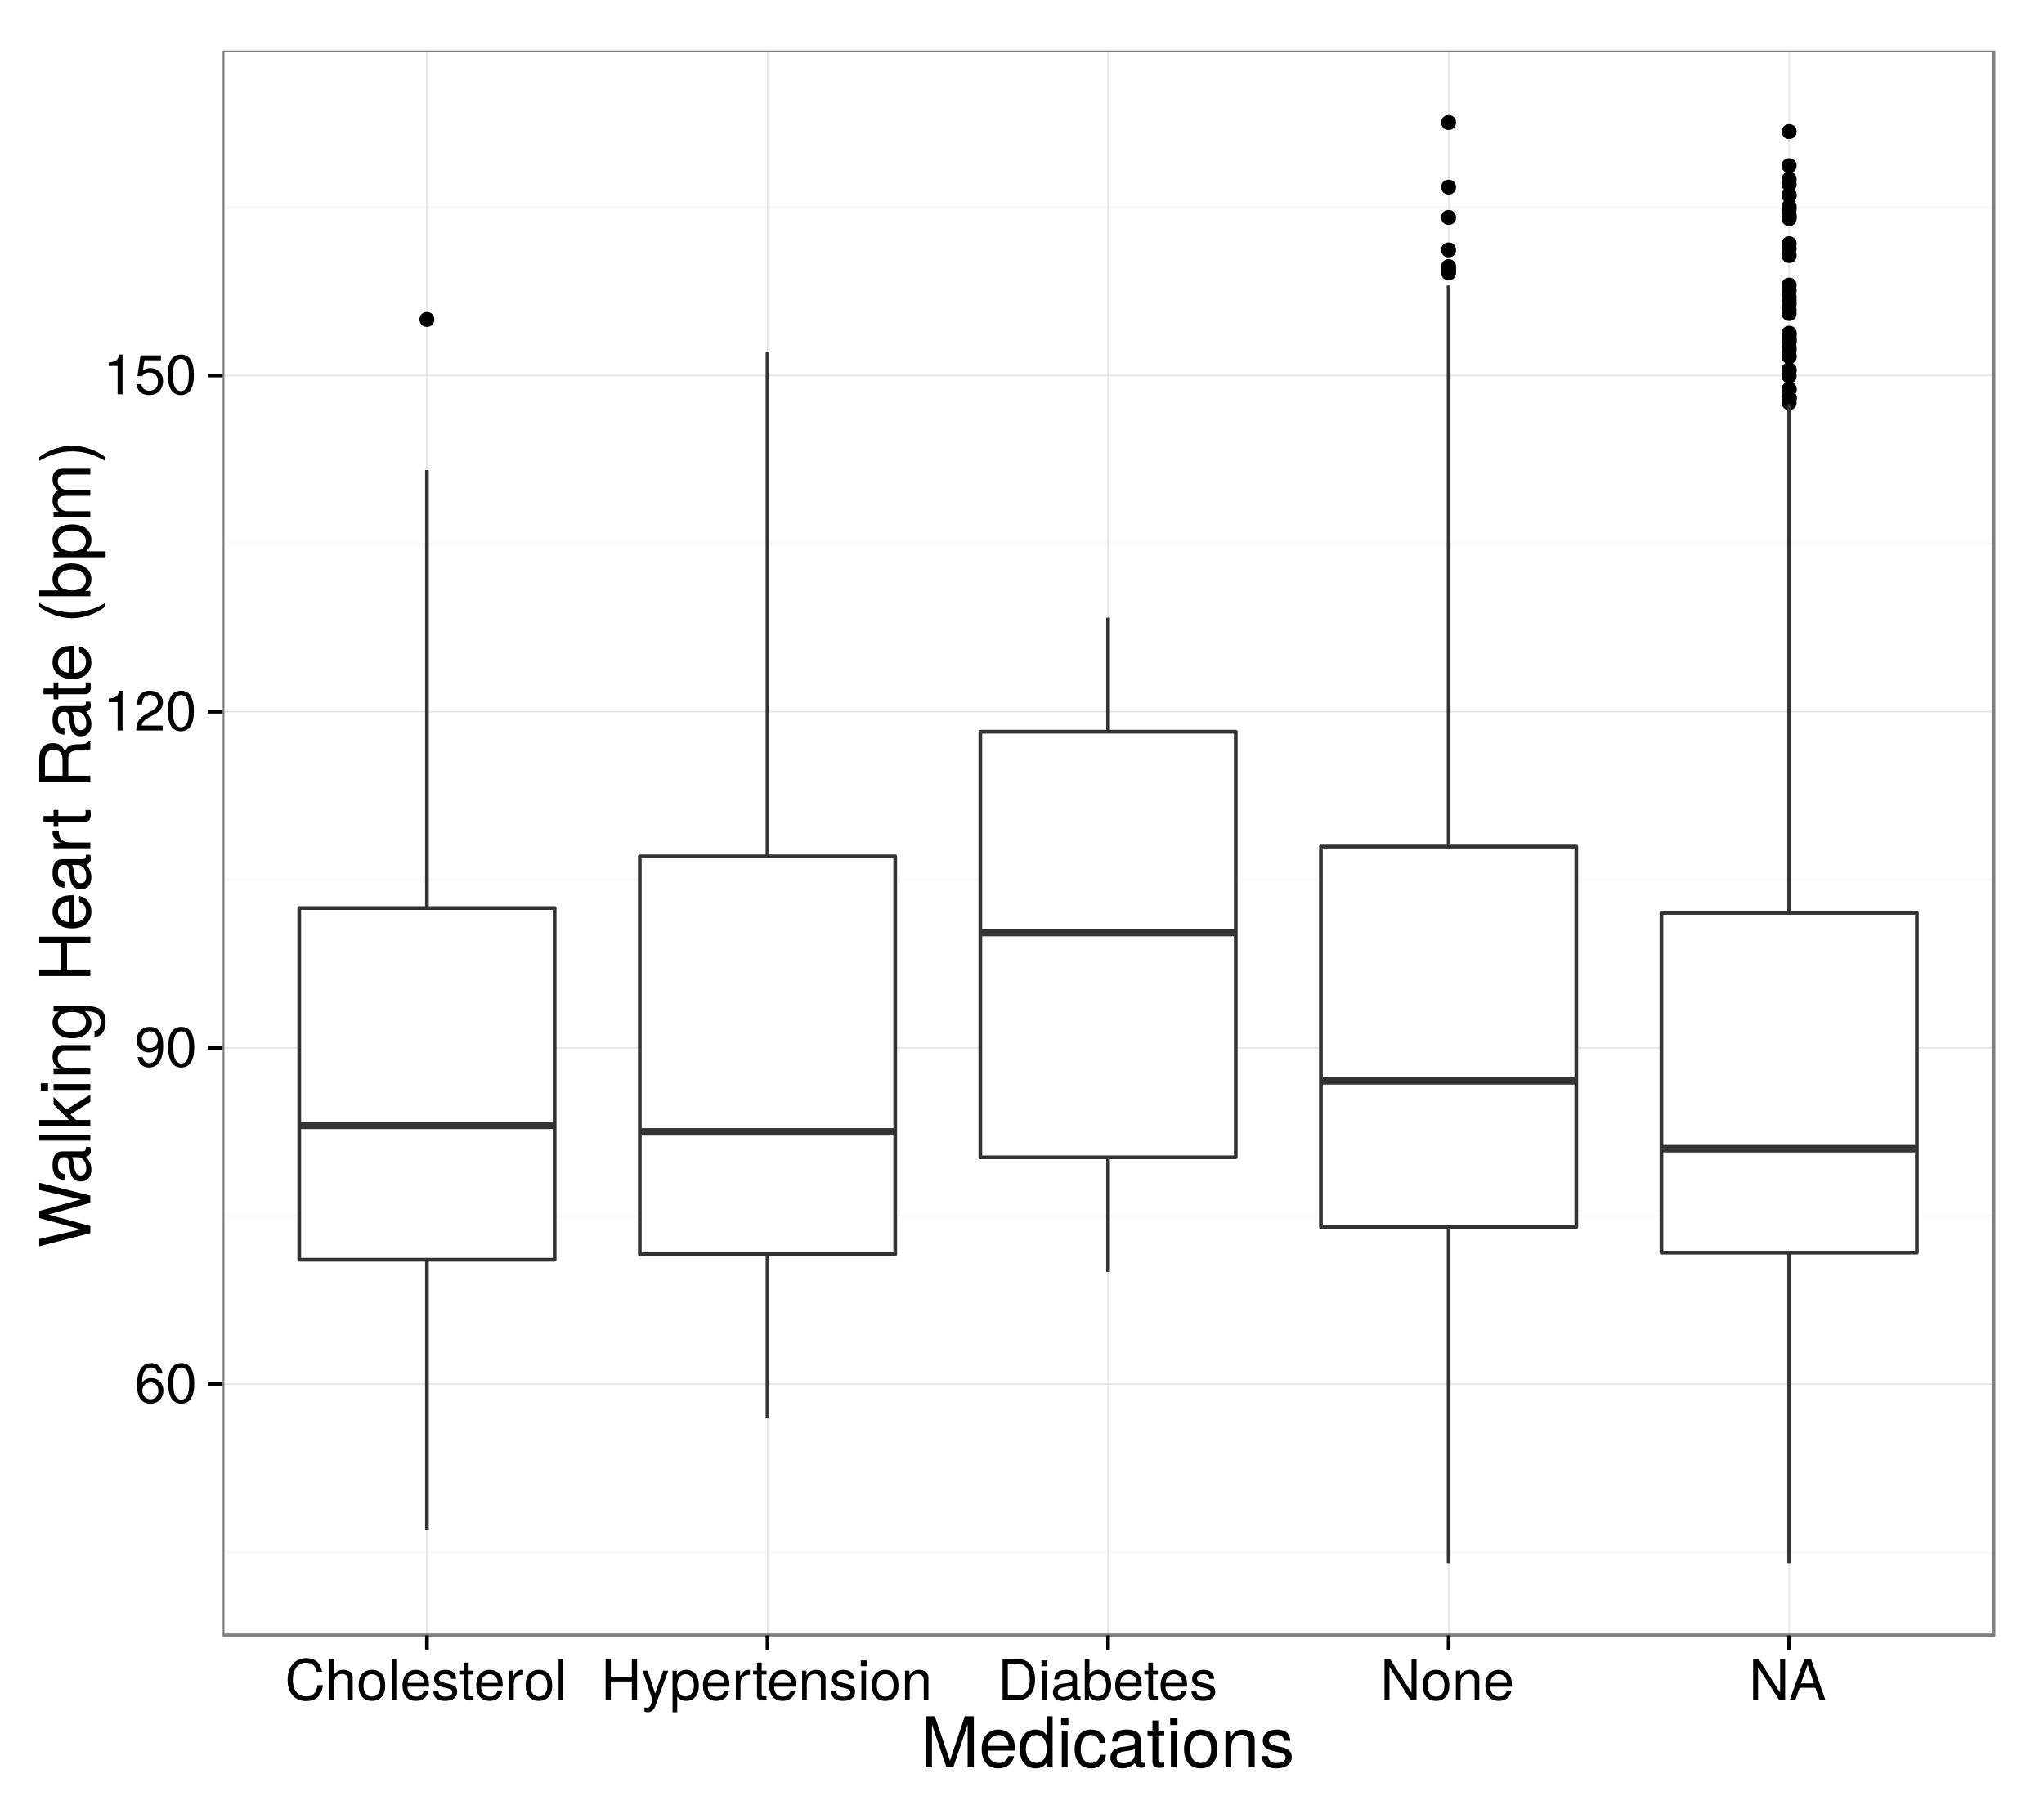 <?xml version="1.0" encoding="UTF-8"?>
<svg xmlns="http://www.w3.org/2000/svg" xmlns:xlink="http://www.w3.org/1999/xlink" width="583pt" height="515pt" viewBox="0 0 583 515" version="1.1">
<defs>
<g>
<symbol overflow="visible" id="glyph0-0">
<path style="stroke:none;" d=""/>
</symbol>
<symbol overflow="visible" id="glyph0-1">
<path style="stroke:none;" d="M 8.203 -3.516 C 8.203 -5.625 6.766 -7.062 4.734 -7.062 C 3.609 -7.062 2.734 -6.625 2.125 -5.797 C 2.141 -8.562 3.047 -10.094 4.656 -10.094 C 5.641 -10.094 6.344 -9.469 6.562 -8.391 L 7.969 -8.391 C 7.703 -10.234 6.484 -11.344 4.75 -11.344 C 2.109 -11.344 0.688 -9.125 0.688 -5.172 C 0.688 -1.625 1.906 0.234 4.5 0.234 C 6.656 0.234 8.203 -1.297 8.203 -3.516 Z M 6.766 -3.406 C 6.766 -1.984 5.812 -1.016 4.516 -1.016 C 3.203 -1.016 2.203 -2.031 2.203 -3.484 C 2.203 -4.891 3.172 -5.812 4.562 -5.812 C 5.922 -5.812 6.766 -4.922 6.766 -3.406 Z M 6.766 -3.406 "/>
</symbol>
<symbol overflow="visible" id="glyph0-2">
<path style="stroke:none;" d="M 8.109 -5.453 C 8.109 -9.391 6.859 -11.344 4.406 -11.344 C 1.953 -11.344 0.688 -9.359 0.688 -5.547 C 0.688 -1.734 1.969 0.234 4.406 0.234 C 6.797 0.234 8.109 -1.734 8.109 -5.453 Z M 6.672 -5.578 C 6.672 -2.375 5.938 -0.922 4.375 -0.922 C 2.875 -0.922 2.125 -2.438 2.125 -5.531 C 2.125 -8.641 2.875 -10.094 4.406 -10.094 C 5.922 -10.094 6.672 -8.625 6.672 -5.578 Z M 6.672 -5.578 "/>
</symbol>
<symbol overflow="visible" id="glyph0-3">
<path style="stroke:none;" d="M 8.141 -5.938 C 8.141 -9.484 6.906 -11.344 4.312 -11.344 C 2.156 -11.344 0.609 -9.812 0.609 -7.578 C 0.609 -5.469 2.047 -4.047 4.094 -4.047 C 5.172 -4.047 5.953 -4.438 6.688 -5.312 C 6.672 -2.547 5.781 -1.016 4.156 -1.016 C 3.172 -1.016 2.484 -1.625 2.25 -2.719 L 0.844 -2.719 C 1.125 -0.859 2.344 0.234 4.062 0.234 C 6.719 0.234 8.141 -2.016 8.141 -5.938 Z M 6.609 -7.609 C 6.609 -6.219 5.625 -5.297 4.25 -5.297 C 2.891 -5.297 2.047 -6.172 2.047 -7.703 C 2.047 -9.141 3.016 -10.109 4.297 -10.109 C 5.609 -10.109 6.609 -9.094 6.609 -7.609 Z M 6.609 -7.609 "/>
</symbol>
<symbol overflow="visible" id="glyph0-4">
<path style="stroke:none;" d="M 5.547 0 L 5.547 -11.344 L 4.625 -11.344 C 4.125 -9.594 3.812 -9.359 1.625 -9.094 L 1.625 -8.078 L 4.141 -8.078 L 4.141 0 Z M 5.547 0 "/>
</symbol>
<symbol overflow="visible" id="glyph0-5">
<path style="stroke:none;" d="M 8.172 -8.016 C 8.172 -9.938 6.688 -11.344 4.547 -11.344 C 2.219 -11.344 0.875 -10.156 0.797 -7.406 L 2.203 -7.406 C 2.312 -9.312 3.109 -10.109 4.5 -10.109 C 5.781 -10.109 6.734 -9.203 6.734 -7.984 C 6.734 -7.094 6.203 -6.312 5.203 -5.75 L 3.734 -4.906 C 1.359 -3.562 0.672 -2.5 0.547 0 L 8.094 0 L 8.094 -1.391 L 2.125 -1.391 C 2.266 -2.312 2.781 -2.906 4.172 -3.734 L 5.781 -4.594 C 7.359 -5.438 8.172 -6.625 8.172 -8.016 Z M 8.172 -8.016 "/>
</symbol>
<symbol overflow="visible" id="glyph0-6">
<path style="stroke:none;" d="M 8.203 -3.766 C 8.203 -6 6.719 -7.469 4.547 -7.469 C 3.75 -7.469 3.109 -7.266 2.453 -6.781 L 2.891 -9.719 L 7.609 -9.719 L 7.609 -11.109 L 1.766 -11.109 L 0.906 -5.172 L 2.203 -5.172 C 2.859 -5.953 3.406 -6.219 4.281 -6.219 C 5.812 -6.219 6.766 -5.25 6.766 -3.562 C 6.766 -1.938 5.828 -1.016 4.281 -1.016 C 3.062 -1.016 2.297 -1.625 1.969 -2.906 L 0.562 -2.906 C 1.031 -0.656 2.297 0.234 4.312 0.234 C 6.609 0.234 8.203 -1.359 8.203 -3.766 Z M 8.203 -3.766 "/>
</symbol>
<symbol overflow="visible" id="glyph0-7">
<path style="stroke:none;" d="M 10.828 -4.25 L 9.297 -4.25 C 8.938 -2.047 8.016 -1.031 6.047 -1.031 C 3.734 -1.031 2.25 -2.797 2.25 -5.719 C 2.25 -8.703 3.656 -10.641 5.922 -10.641 C 7.75 -10.641 8.703 -9.828 9.078 -8.047 L 10.594 -8.047 C 10.125 -10.609 8.656 -11.953 6.094 -11.953 C 2.562 -11.953 0.766 -9.109 0.766 -5.703 C 0.766 -2.281 2.609 0.281 6.031 0.281 C 8.875 0.281 10.484 -1.219 10.828 -4.25 Z M 10.828 -4.25 "/>
</symbol>
<symbol overflow="visible" id="glyph0-8">
<path style="stroke:none;" d="M 7.781 0 L 7.781 -6.344 C 7.781 -7.75 6.766 -8.625 5.141 -8.625 C 3.953 -8.625 3.234 -8.25 2.453 -7.234 L 2.453 -11.656 L 1.125 -11.656 L 1.125 0 L 2.453 0 L 2.453 -4.625 C 2.453 -6.344 3.344 -7.453 4.719 -7.453 C 5.656 -7.453 6.453 -6.906 6.453 -5.812 L 6.453 0 Z M 7.781 0 "/>
</symbol>
<symbol overflow="visible" id="glyph0-9">
<path style="stroke:none;" d="M 8.156 -4.125 C 8.156 -7.031 6.766 -8.625 4.359 -8.625 C 2 -8.625 0.578 -7.016 0.578 -4.188 C 0.578 -1.375 1.984 0.234 4.375 0.234 C 6.719 0.234 8.156 -1.375 8.156 -4.125 Z M 6.766 -4.141 C 6.766 -2.172 5.844 -0.984 4.375 -0.984 C 2.875 -0.984 1.969 -2.156 1.969 -4.188 C 1.969 -6.203 2.875 -7.391 4.375 -7.391 C 5.875 -7.391 6.766 -6.219 6.766 -4.141 Z M 6.766 -4.141 "/>
</symbol>
<symbol overflow="visible" id="glyph0-10">
<path style="stroke:none;" d="M 2.422 0 L 2.422 -11.656 L 1.094 -11.656 L 1.094 0 Z M 2.422 0 "/>
</symbol>
<symbol overflow="visible" id="glyph0-11">
<path style="stroke:none;" d="M 8.203 -3.812 C 8.203 -5.031 8.109 -5.797 7.875 -6.422 C 7.328 -7.797 6.047 -8.625 4.484 -8.625 C 2.141 -8.625 0.641 -6.891 0.641 -4.141 C 0.641 -1.391 2.094 0.234 4.453 0.234 C 6.375 0.234 7.703 -0.844 8.031 -2.547 L 6.688 -2.547 C 6.312 -1.438 5.562 -0.984 4.5 -0.984 C 3.109 -0.984 2.062 -1.891 2.031 -3.812 Z M 6.781 -4.984 C 6.781 -4.984 6.781 -4.922 6.766 -4.891 L 2.062 -4.891 C 2.172 -6.391 3.125 -7.391 4.469 -7.391 C 5.781 -7.391 6.781 -6.297 6.781 -4.984 Z M 6.781 -4.984 "/>
</symbol>
<symbol overflow="visible" id="glyph0-12">
<path style="stroke:none;" d="M 7.344 -2.359 C 7.344 -3.594 6.641 -4.219 4.969 -4.625 L 3.703 -4.922 C 2.609 -5.188 2.141 -5.531 2.141 -6.125 C 2.141 -6.891 2.828 -7.391 3.922 -7.391 C 4.984 -7.391 5.562 -6.922 5.594 -6.047 L 7.016 -6.047 C 6.984 -7.703 5.906 -8.625 3.969 -8.625 C 2.016 -8.625 0.75 -7.609 0.75 -6.062 C 0.75 -4.75 1.422 -4.125 3.406 -3.641 L 4.656 -3.344 C 5.578 -3.125 5.953 -2.844 5.953 -2.234 C 5.953 -1.453 5.172 -0.984 4 -0.984 C 2.797 -0.984 2.125 -1.281 1.953 -2.562 L 0.547 -2.562 C 0.609 -0.625 1.703 0.234 3.891 0.234 C 6 0.234 7.344 -0.734 7.344 -2.359 Z M 7.344 -2.359 "/>
</symbol>
<symbol overflow="visible" id="glyph0-13">
<path style="stroke:none;" d="M 4.062 0 L 4.062 -1.125 C 3.891 -1.078 3.688 -1.062 3.422 -1.062 C 2.844 -1.062 2.688 -1.219 2.688 -1.812 L 2.688 -7.297 L 4.062 -7.297 L 4.062 -8.391 L 2.688 -8.391 L 2.688 -10.688 L 1.359 -10.688 L 1.359 -8.391 L 0.219 -8.391 L 0.219 -7.297 L 1.359 -7.297 L 1.359 -1.219 C 1.359 -0.375 1.938 0.109 2.969 0.109 C 3.297 0.109 3.609 0.078 4.062 0 Z M 4.062 0 "/>
</symbol>
<symbol overflow="visible" id="glyph0-14">
<path style="stroke:none;" d="M 5.141 -7.219 L 5.141 -8.578 C 4.906 -8.609 4.797 -8.625 4.625 -8.625 C 3.766 -8.625 3.109 -8.109 2.344 -6.859 L 2.344 -8.391 L 1.125 -8.391 L 1.125 0 L 2.453 0 L 2.453 -4.359 C 2.453 -6.234 3.078 -7.188 5.141 -7.219 Z M 5.141 -7.219 "/>
</symbol>
<symbol overflow="visible" id="glyph0-15">
<path style="stroke:none;" d="M 10.297 0 L 10.297 -11.656 L 8.812 -11.656 L 8.812 -6.625 L 2.812 -6.625 L 2.812 -11.656 L 1.328 -11.656 L 1.328 0 L 2.812 0 L 2.812 -5.312 L 8.812 -5.312 L 8.812 0 Z M 10.297 0 "/>
</symbol>
<symbol overflow="visible" id="glyph0-16">
<path style="stroke:none;" d="M 7.641 -8.391 L 6.203 -8.391 L 3.891 -1.859 L 1.75 -8.391 L 0.312 -8.391 L 3.156 0.031 L 2.641 1.359 C 2.422 1.953 2.141 2.172 1.562 2.172 C 1.375 2.172 1.156 2.141 0.859 2.078 L 0.859 3.281 C 1.141 3.422 1.406 3.484 1.766 3.484 C 2.703 3.484 3.469 2.953 3.922 1.766 Z M 7.641 -8.391 "/>
</symbol>
<symbol overflow="visible" id="glyph0-17">
<path style="stroke:none;" d="M 8.375 -4.109 C 8.375 -6.922 6.984 -8.625 4.766 -8.625 C 3.625 -8.625 2.719 -8.109 2.094 -7.125 L 2.094 -8.391 L 0.875 -8.391 L 0.875 3.484 L 2.203 3.484 L 2.203 -1.016 C 2.906 -0.141 3.703 0.234 4.781 0.234 C 6.938 0.234 8.375 -1.438 8.375 -4.109 Z M 6.969 -4.141 C 6.969 -2.234 6 -1.016 4.547 -1.016 C 3.141 -1.016 2.203 -2.156 2.203 -4.125 C 2.203 -6.094 3.141 -7.375 4.547 -7.375 C 6.016 -7.375 6.969 -6.141 6.969 -4.141 Z M 6.969 -4.141 "/>
</symbol>
<symbol overflow="visible" id="glyph0-18">
<path style="stroke:none;" d="M 7.797 0 L 7.797 -6.344 C 7.797 -7.734 6.75 -8.625 5.141 -8.625 C 3.891 -8.625 3.094 -8.141 2.359 -6.969 L 2.359 -8.391 L 1.125 -8.391 L 1.125 0 L 2.453 0 L 2.453 -4.625 C 2.453 -6.344 3.375 -7.453 4.734 -7.453 C 5.797 -7.453 6.469 -6.812 6.469 -5.812 L 6.469 0 Z M 7.797 0 "/>
</symbol>
<symbol overflow="visible" id="glyph0-19">
<path style="stroke:none;" d="M 2.453 0 L 2.453 -8.391 L 1.125 -8.391 L 1.125 0 Z M 2.625 -9.641 L 2.625 -11.312 L 0.953 -11.312 L 0.953 -9.641 Z M 2.625 -9.641 "/>
</symbol>
<symbol overflow="visible" id="glyph0-20">
<path style="stroke:none;" d="M 10.672 -5.844 C 10.672 -9.453 8.875 -11.656 5.922 -11.656 L 1.422 -11.656 L 1.422 0 L 5.922 0 C 8.859 0 10.672 -2.203 10.672 -5.844 Z M 9.188 -5.828 C 9.188 -2.875 7.969 -1.312 5.656 -1.312 L 2.906 -1.312 L 2.906 -10.359 L 5.656 -10.359 C 7.969 -10.359 9.188 -8.797 9.188 -5.828 Z M 9.188 -5.828 "/>
</symbol>
<symbol overflow="visible" id="glyph0-21">
<path style="stroke:none;" d="M 8.562 -0.031 L 8.562 -1.047 C 8.422 -1.016 8.359 -1.016 8.266 -1.016 C 7.812 -1.016 7.547 -1.25 7.547 -1.656 L 7.547 -6.344 C 7.547 -7.828 6.469 -8.625 4.406 -8.625 C 2.375 -8.625 1.125 -7.844 1.047 -5.906 L 2.391 -5.906 C 2.5 -6.922 3.109 -7.391 4.359 -7.391 C 5.547 -7.391 6.219 -6.938 6.219 -6.141 L 6.219 -5.797 C 6.219 -5.234 5.891 -4.984 4.828 -4.859 C 2.938 -4.625 2.656 -4.562 2.141 -4.359 C 1.172 -3.953 0.672 -3.203 0.672 -2.172 C 0.672 -0.656 1.734 0.234 3.422 0.234 C 4.5 0.234 5.531 -0.203 6.266 -0.984 C 6.422 -0.359 6.984 0.109 7.641 0.109 C 7.922 0.109 8.125 0.078 8.562 -0.031 Z M 6.219 -2.891 C 6.219 -1.703 5.016 -0.922 3.719 -0.922 C 2.672 -0.922 2.062 -1.297 2.062 -2.203 C 2.062 -3.094 2.656 -3.469 4.078 -3.688 C 5.484 -3.875 5.781 -3.938 6.219 -4.141 Z M 6.219 -2.891 "/>
</symbol>
<symbol overflow="visible" id="glyph0-22">
<path style="stroke:none;" d="M 8.375 -4.281 C 8.375 -7.016 6.984 -8.625 4.781 -8.625 C 3.625 -8.625 2.812 -8.188 2.188 -7.25 L 2.188 -11.656 L 0.859 -11.656 L 0.859 0 L 2.062 0 L 2.062 -1.203 C 2.703 -0.219 3.547 0.234 4.719 0.234 C 6.922 0.234 8.375 -1.562 8.375 -4.281 Z M 6.969 -4.203 C 6.969 -2.297 5.984 -1.016 4.531 -1.016 C 3.125 -1.016 2.188 -2.281 2.188 -4.188 C 2.188 -6.156 3.125 -7.438 4.531 -7.375 C 6.016 -7.375 6.969 -6.078 6.969 -4.203 Z M 6.969 -4.203 "/>
</symbol>
<symbol overflow="visible" id="glyph0-23">
<path style="stroke:none;" d="M 10.344 0 L 10.344 -11.656 L 8.922 -11.656 L 8.922 -2.125 L 2.828 -11.656 L 1.219 -11.656 L 1.219 0 L 2.625 0 L 2.625 -9.453 L 8.656 0 Z M 10.344 0 "/>
</symbol>
<symbol overflow="visible" id="glyph0-24">
<path style="stroke:none;" d="M 10.453 0 L 6.359 -11.656 L 4.438 -11.656 L 0.266 0 L 1.859 0 L 3.094 -3.5 L 7.578 -3.5 L 8.781 0 Z M 7.172 -4.75 L 3.453 -4.75 L 5.375 -10.062 Z M 7.172 -4.75 "/>
</symbol>
<symbol overflow="visible" id="glyph1-0">
<path style="stroke:none;" d=""/>
</symbol>
<symbol overflow="visible" id="glyph1-1">
<path style="stroke:none;" d="M 15.219 0 L 15.219 -14.578 L 12.641 -14.578 L 8.406 -1.875 L 4.078 -14.578 L 1.5 -14.578 L 1.5 0 L 3.266 0 L 3.266 -12.219 L 7.406 0 L 9.359 0 L 13.453 -12.219 L 13.453 0 Z M 15.219 0 "/>
</symbol>
<symbol overflow="visible" id="glyph1-2">
<path style="stroke:none;" d="M 10.266 -4.766 C 10.266 -6.281 10.141 -7.234 9.844 -8.016 C 9.156 -9.734 7.562 -10.781 5.594 -10.781 C 2.688 -10.781 0.797 -8.625 0.797 -5.188 C 0.797 -1.734 2.625 0.297 5.562 0.297 C 7.953 0.297 9.625 -1.062 10.047 -3.188 L 8.359 -3.188 C 7.906 -1.797 6.953 -1.234 5.625 -1.234 C 3.875 -1.234 2.578 -2.359 2.547 -4.766 Z M 8.484 -6.234 C 8.484 -6.234 8.484 -6.156 8.453 -6.125 L 2.578 -6.125 C 2.719 -7.984 3.906 -9.234 5.578 -9.234 C 7.219 -9.234 8.484 -7.875 8.484 -6.234 Z M 8.484 -6.234 "/>
</symbol>
<symbol overflow="visible" id="glyph1-3">
<path style="stroke:none;" d="M 9.906 0 L 9.906 -14.578 L 8.234 -14.578 L 8.234 -9.156 C 7.547 -10.219 6.422 -10.781 5.016 -10.781 C 2.297 -10.781 0.516 -8.688 0.516 -5.344 C 0.516 -1.797 2.266 0.297 5.078 0.297 C 6.516 0.297 7.516 -0.234 8.422 -1.547 L 8.422 0 Z M 8.234 -5.203 C 8.234 -2.781 7.078 -1.266 5.312 -1.266 C 3.484 -1.266 2.266 -2.797 2.266 -5.234 C 2.266 -7.688 3.484 -9.219 5.297 -9.219 C 7.094 -9.219 8.234 -7.625 8.234 -5.203 Z M 8.234 -5.203 "/>
</symbol>
<symbol overflow="visible" id="glyph1-4">
<path style="stroke:none;" d="M 3.062 0 L 3.062 -10.484 L 1.406 -10.484 L 1.406 0 Z M 3.281 -12.062 L 3.281 -14.141 L 1.203 -14.141 L 1.203 -12.062 Z M 3.281 -12.062 "/>
</symbol>
<symbol overflow="visible" id="glyph1-5">
<path style="stroke:none;" d="M 9.547 -3.594 L 7.859 -3.594 C 7.578 -1.922 6.719 -1.234 5.297 -1.234 C 3.453 -1.234 2.359 -2.656 2.359 -5.141 C 2.359 -7.766 3.438 -9.234 5.266 -9.234 C 6.656 -9.234 7.547 -8.422 7.734 -6.953 L 9.422 -6.953 C 9.219 -9.516 7.625 -10.781 5.281 -10.781 C 2.453 -10.781 0.625 -8.625 0.625 -5.141 C 0.625 -1.766 2.422 0.297 5.266 0.297 C 7.766 0.297 9.344 -1.203 9.547 -3.594 Z M 9.547 -3.594 "/>
</symbol>
<symbol overflow="visible" id="glyph1-6">
<path style="stroke:none;" d="M 10.703 -0.047 L 10.703 -1.297 C 10.516 -1.266 10.438 -1.266 10.344 -1.266 C 9.766 -1.266 9.438 -1.562 9.438 -2.078 L 9.438 -7.922 C 9.438 -9.781 8.078 -10.781 5.5 -10.781 C 2.953 -10.781 1.406 -9.797 1.297 -7.375 L 2.984 -7.375 C 3.125 -8.656 3.875 -9.234 5.438 -9.234 C 6.938 -9.234 7.781 -8.688 7.781 -7.688 L 7.781 -7.234 C 7.781 -6.547 7.359 -6.234 6.047 -6.078 C 3.688 -5.781 3.312 -5.703 2.688 -5.438 C 1.453 -4.938 0.844 -4 0.844 -2.719 C 0.844 -0.812 2.156 0.297 4.281 0.297 C 5.625 0.297 6.922 -0.266 7.844 -1.234 C 8.016 -0.438 8.734 0.141 9.562 0.141 C 9.906 0.141 10.156 0.094 10.703 -0.047 Z M 7.781 -3.625 C 7.781 -2.125 6.266 -1.156 4.641 -1.156 C 3.344 -1.156 2.578 -1.625 2.578 -2.766 C 2.578 -3.859 3.312 -4.344 5.094 -4.594 C 6.859 -4.844 7.219 -4.922 7.781 -5.188 Z M 7.781 -3.625 "/>
</symbol>
<symbol overflow="visible" id="glyph1-7">
<path style="stroke:none;" d="M 5.078 0 L 5.078 -1.406 C 4.859 -1.344 4.594 -1.312 4.281 -1.312 C 3.562 -1.312 3.359 -1.516 3.359 -2.266 L 3.359 -9.125 L 5.078 -9.125 L 5.078 -10.484 L 3.359 -10.484 L 3.359 -13.359 L 1.703 -13.359 L 1.703 -10.484 L 0.281 -10.484 L 0.281 -9.125 L 1.703 -9.125 L 1.703 -1.516 C 1.703 -0.453 2.422 0.141 3.719 0.141 C 4.125 0.141 4.516 0.094 5.078 0 Z M 5.078 0 "/>
</symbol>
<symbol overflow="visible" id="glyph1-8">
<path style="stroke:none;" d="M 10.203 -5.156 C 10.203 -8.781 8.453 -10.781 5.438 -10.781 C 2.5 -10.781 0.719 -8.766 0.719 -5.234 C 0.719 -1.719 2.484 0.297 5.453 0.297 C 8.406 0.297 10.203 -1.719 10.203 -5.156 Z M 8.453 -5.188 C 8.453 -2.719 7.297 -1.234 5.453 -1.234 C 3.594 -1.234 2.453 -2.703 2.453 -5.234 C 2.453 -7.766 3.594 -9.234 5.453 -9.234 C 7.344 -9.234 8.453 -7.781 8.453 -5.188 Z M 8.453 -5.188 "/>
</symbol>
<symbol overflow="visible" id="glyph1-9">
<path style="stroke:none;" d="M 9.734 0 L 9.734 -7.922 C 9.734 -9.656 8.438 -10.781 6.422 -10.781 C 4.859 -10.781 3.859 -10.188 2.938 -8.719 L 2.938 -10.484 L 1.406 -10.484 L 1.406 0 L 3.062 0 L 3.062 -5.781 C 3.062 -7.922 4.219 -9.312 5.922 -9.312 C 7.234 -9.312 8.078 -8.516 8.078 -7.266 L 8.078 0 Z M 9.734 0 "/>
</symbol>
<symbol overflow="visible" id="glyph1-10">
<path style="stroke:none;" d="M 9.188 -2.938 C 9.188 -4.5 8.297 -5.281 6.219 -5.781 L 4.625 -6.156 C 3.266 -6.484 2.688 -6.922 2.688 -7.656 C 2.688 -8.625 3.547 -9.234 4.906 -9.234 C 6.234 -9.234 6.953 -8.656 7 -7.562 L 8.766 -7.562 C 8.734 -9.625 7.375 -10.781 4.953 -10.781 C 2.516 -10.781 0.938 -9.516 0.938 -7.578 C 0.938 -5.938 1.781 -5.156 4.266 -4.562 L 5.812 -4.188 C 6.984 -3.906 7.438 -3.562 7.438 -2.797 C 7.438 -1.812 6.453 -1.234 5 -1.234 C 3.5 -1.234 2.656 -1.594 2.438 -3.203 L 0.688 -3.203 C 0.766 -0.781 2.125 0.297 4.859 0.297 C 7.5 0.297 9.188 -0.922 9.188 -2.938 Z M 9.188 -2.938 "/>
</symbol>
<symbol overflow="visible" id="glyph2-0">
<path style="stroke:none;" d=""/>
</symbol>
<symbol overflow="visible" id="glyph2-1">
<path style="stroke:none;" d="M -14.578 -18.578 L -14.578 -16.5 L -2.734 -13.812 L -14.578 -10.5 L -14.578 -8.5 L -2.734 -5.266 L -14.578 -2.516 L -14.578 -0.438 L 0 -4.188 L 0 -6.219 L -11.984 -9.484 L 0 -12.844 L 0 -14.875 Z M -14.578 -18.578 "/>
</symbol>
<symbol overflow="visible" id="glyph2-2">
<path style="stroke:none;" d="M -0.047 -10.703 L -1.297 -10.703 C -1.266 -10.516 -1.266 -10.438 -1.266 -10.344 C -1.266 -9.766 -1.562 -9.438 -2.078 -9.438 L -7.922 -9.438 C -9.781 -9.438 -10.781 -8.078 -10.781 -5.5 C -10.781 -2.953 -9.797 -1.406 -7.375 -1.297 L -7.375 -2.984 C -8.656 -3.125 -9.234 -3.875 -9.234 -5.438 C -9.234 -6.938 -8.688 -7.781 -7.688 -7.781 L -7.234 -7.781 C -6.547 -7.781 -6.234 -7.359 -6.078 -6.047 C -5.781 -3.688 -5.703 -3.312 -5.438 -2.688 C -4.938 -1.453 -4 -0.844 -2.719 -0.844 C -0.812 -0.844 0.297 -2.156 0.297 -4.281 C 0.297 -5.625 -0.266 -6.922 -1.234 -7.844 C -0.438 -8.016 0.141 -8.734 0.141 -9.562 C 0.141 -9.906 0.094 -10.156 -0.047 -10.703 Z M -3.625 -7.781 C -2.125 -7.781 -1.156 -6.266 -1.156 -4.641 C -1.156 -3.344 -1.625 -2.578 -2.766 -2.578 C -3.859 -2.578 -4.344 -3.312 -4.594 -5.094 C -4.844 -6.859 -4.922 -7.219 -5.188 -7.781 Z M -3.625 -7.781 "/>
</symbol>
<symbol overflow="visible" id="glyph2-3">
<path style="stroke:none;" d="M 0 -3.016 L -14.578 -3.016 L -14.578 -1.359 L 0 -1.359 Z M 0 -3.016 "/>
</symbol>
<symbol overflow="visible" id="glyph2-4">
<path style="stroke:none;" d="M 0 -10.047 L -6.859 -5.766 L -10.484 -9.406 L -10.484 -7.266 L -6.047 -2.812 L -14.578 -2.812 L -14.578 -1.156 L 0 -1.156 L 0 -2.812 L -4.078 -2.812 L -5.688 -4.438 L 0 -7.984 Z M 0 -10.047 "/>
</symbol>
<symbol overflow="visible" id="glyph2-5">
<path style="stroke:none;" d="M 0 -3.062 L -10.484 -3.062 L -10.484 -1.406 L 0 -1.406 Z M -12.062 -3.281 L -14.141 -3.281 L -14.141 -1.203 L -12.062 -1.203 Z M -12.062 -3.281 "/>
</symbol>
<symbol overflow="visible" id="glyph2-6">
<path style="stroke:none;" d="M 0 -9.734 L -7.922 -9.734 C -9.656 -9.734 -10.781 -8.438 -10.781 -6.422 C -10.781 -4.859 -10.188 -3.859 -8.719 -2.938 L -10.484 -2.938 L -10.484 -1.406 L 0 -1.406 L 0 -3.062 L -5.781 -3.062 C -7.922 -3.062 -9.312 -4.219 -9.312 -5.922 C -9.312 -7.234 -8.516 -8.078 -7.266 -8.078 L 0 -8.078 Z M 0 -9.734 "/>
</symbol>
<symbol overflow="visible" id="glyph2-7">
<path style="stroke:none;" d="M -1.719 -9.781 L -10.484 -9.781 L -10.484 -8.234 L -8.953 -8.234 C -10.203 -7.406 -10.781 -6.375 -10.781 -5.047 C -10.781 -2.375 -8.547 -0.578 -5.141 -0.578 C -1.844 -0.578 0.297 -2.438 0.297 -4.906 C 0.297 -6.219 -0.266 -7.141 -1.578 -8.234 L -0.875 -8.234 C 1.906 -8.234 2.953 -7.094 2.953 -5.156 C 2.953 -3.844 2.484 -2.812 1.203 -2.625 L 1.203 -0.922 C 3.188 -1.094 4.359 -2.641 4.359 -5.094 C 4.359 -8.375 2.906 -9.781 -1.719 -9.781 Z M -5.188 -8.078 C -2.688 -8.078 -1.234 -7 -1.234 -5.234 C -1.234 -3.422 -2.703 -2.312 -5.234 -2.312 C -7.766 -2.312 -9.234 -3.438 -9.234 -5.219 C -9.234 -7.016 -7.719 -8.078 -5.188 -8.078 Z M -5.188 -8.078 "/>
</symbol>
<symbol overflow="visible" id="glyph2-8">
<path style="stroke:none;" d=""/>
</symbol>
<symbol overflow="visible" id="glyph2-9">
<path style="stroke:none;" d="M 0 -12.875 L -14.578 -12.875 L -14.578 -11.016 L -8.281 -11.016 L -8.281 -3.516 L -14.578 -3.516 L -14.578 -1.656 L 0 -1.656 L 0 -3.516 L -6.641 -3.516 L -6.641 -11.016 L 0 -11.016 Z M 0 -12.875 "/>
</symbol>
<symbol overflow="visible" id="glyph2-10">
<path style="stroke:none;" d="M -4.766 -10.266 C -6.281 -10.266 -7.234 -10.141 -8.016 -9.844 C -9.734 -9.156 -10.781 -7.562 -10.781 -5.594 C -10.781 -2.688 -8.625 -0.797 -5.188 -0.797 C -1.734 -0.797 0.297 -2.625 0.297 -5.562 C 0.297 -7.953 -1.062 -9.625 -3.188 -10.047 L -3.188 -8.359 C -1.797 -7.906 -1.234 -6.953 -1.234 -5.625 C -1.234 -3.875 -2.359 -2.578 -4.766 -2.547 Z M -6.234 -8.484 C -6.234 -8.484 -6.156 -8.484 -6.125 -8.453 L -6.125 -2.578 C -7.984 -2.719 -9.234 -3.906 -9.234 -5.578 C -9.234 -7.219 -7.875 -8.484 -6.234 -8.484 Z M -6.234 -8.484 "/>
</symbol>
<symbol overflow="visible" id="glyph2-11">
<path style="stroke:none;" d="M -9.016 -6.422 L -10.719 -6.422 C -10.766 -6.141 -10.781 -6 -10.781 -5.781 C -10.781 -4.703 -10.141 -3.875 -8.578 -2.922 L -10.484 -2.922 L -10.484 -1.406 L 0 -1.406 L 0 -3.062 L -5.438 -3.062 C -7.797 -3.062 -8.984 -3.844 -9.016 -6.422 Z M -9.016 -6.422 "/>
</symbol>
<symbol overflow="visible" id="glyph2-12">
<path style="stroke:none;" d="M 0 -5.078 L -1.406 -5.078 C -1.344 -4.859 -1.312 -4.594 -1.312 -4.281 C -1.312 -3.562 -1.516 -3.359 -2.266 -3.359 L -9.125 -3.359 L -9.125 -5.078 L -10.484 -5.078 L -10.484 -3.359 L -13.359 -3.359 L -13.359 -1.703 L -10.484 -1.703 L -10.484 -0.281 L -9.125 -0.281 L -9.125 -1.703 L -1.516 -1.703 C -0.453 -1.703 0.141 -2.422 0.141 -3.719 C 0.141 -4.125 0.094 -4.516 0 -5.078 Z M 0 -5.078 "/>
</symbol>
<symbol overflow="visible" id="glyph2-13">
<path style="stroke:none;" d="M 0 -13.578 L -0.453 -13.578 C -0.938 -12.875 -1.453 -12.719 -3.406 -12.703 C -5.797 -12.656 -6.516 -12.297 -7.203 -10.719 C -8 -12.359 -9.016 -13.016 -10.688 -13.016 C -13.203 -13.016 -14.578 -11.438 -14.578 -8.578 L -14.578 -1.859 L 0 -1.859 L 0 -3.719 L -6.281 -3.719 L -6.281 -8.516 C -6.281 -10.156 -5.484 -10.938 -3.688 -10.922 L -2.375 -10.906 C -1.484 -10.875 -0.594 -11.062 0 -11.312 Z M -10.422 -11.078 C -8.703 -11.078 -7.922 -10.203 -7.922 -8.219 L -7.922 -3.719 L -12.938 -3.719 L -12.938 -8.219 C -12.938 -10.297 -12.062 -11.078 -10.422 -11.078 Z M -10.422 -11.078 "/>
</symbol>
<symbol overflow="visible" id="glyph2-14">
<path style="stroke:none;" d="M 4.234 -5.812 C 1.375 -4.062 -1.984 -3.078 -5.188 -3.078 C -8.359 -3.078 -11.734 -4.062 -14.578 -5.812 L -14.578 -4.719 C -11.953 -2.719 -8.312 -1.453 -5.188 -1.453 C -2.016 -1.453 1.625 -2.719 4.234 -4.719 Z M 4.234 -5.812 "/>
</symbol>
<symbol overflow="visible" id="glyph2-15">
<path style="stroke:none;" d="M -5.359 -10.453 C -8.766 -10.453 -10.781 -8.734 -10.781 -5.984 C -10.781 -4.547 -10.234 -3.516 -9.062 -2.734 L -14.578 -2.734 L -14.578 -1.078 L 0 -1.078 L 0 -2.578 L -1.5 -2.578 C -0.281 -3.375 0.297 -4.438 0.297 -5.906 C 0.297 -8.656 -1.953 -10.453 -5.359 -10.453 Z M -5.266 -8.719 C -2.875 -8.719 -1.266 -7.484 -1.266 -5.656 C -1.266 -3.906 -2.859 -2.734 -5.234 -2.734 C -7.703 -2.734 -9.297 -3.906 -9.219 -5.656 C -9.219 -7.516 -7.594 -8.719 -5.266 -8.719 Z M -5.266 -8.719 "/>
</symbol>
<symbol overflow="visible" id="glyph2-16">
<path style="stroke:none;" d="M -5.141 -10.453 C -8.656 -10.453 -10.781 -8.734 -10.781 -5.953 C -10.781 -4.547 -10.141 -3.406 -8.906 -2.625 L -10.484 -2.625 L -10.484 -1.094 L 4.359 -1.094 L 4.359 -2.766 L -1.266 -2.766 C -0.188 -3.641 0.297 -4.625 0.297 -5.984 C 0.297 -8.688 -1.797 -10.453 -5.141 -10.453 Z M -5.188 -8.719 C -2.797 -8.719 -1.266 -7.5 -1.266 -5.688 C -1.266 -3.922 -2.703 -2.766 -5.156 -2.766 C -7.625 -2.766 -9.219 -3.922 -9.219 -5.688 C -9.219 -7.516 -7.688 -8.719 -5.188 -8.719 Z M -5.188 -8.719 "/>
</symbol>
<symbol overflow="visible" id="glyph2-17">
<path style="stroke:none;" d="M 0 -15.203 L -7.859 -15.203 C -9.734 -15.203 -10.781 -14.156 -10.781 -12.203 C -10.781 -10.797 -10.359 -9.953 -9.188 -8.984 C -10.297 -8.359 -10.781 -7.516 -10.781 -6.156 C -10.781 -4.766 -10.266 -3.844 -9 -2.938 L -10.484 -2.938 L -10.484 -1.422 L 0 -1.422 L 0 -3.078 L -6.578 -3.078 C -8.094 -3.078 -9.312 -4.188 -9.312 -5.547 C -9.312 -6.781 -8.562 -7.484 -7.219 -7.484 L 0 -7.484 L 0 -9.141 L -6.578 -9.141 C -8.094 -9.141 -9.312 -10.266 -9.312 -11.625 C -9.312 -12.844 -8.547 -13.547 -7.219 -13.547 L 0 -13.547 Z M 0 -15.203 "/>
</symbol>
<symbol overflow="visible" id="glyph2-18">
<path style="stroke:none;" d="M -5.156 -5.125 C -8.312 -5.125 -11.953 -3.859 -14.578 -1.859 L -14.578 -0.766 C -11.719 -2.516 -8.359 -3.5 -5.156 -3.5 C -1.984 -3.5 1.406 -2.516 4.234 -0.766 L 4.234 -1.859 C 1.625 -3.859 -2.016 -5.125 -5.156 -5.125 Z M -5.156 -5.125 "/>
</symbol>
</g>
<clipPath id="clip1">
  <path d="M 63.488 14.398 L 569 14.398 L 569 467 L 63.488 467 Z M 63.488 14.398 "/>
</clipPath>
<clipPath id="clip2">
  <path d="M 63.488 442 L 569.602 442 L 569.602 444 L 63.488 444 Z M 63.488 442 "/>
</clipPath>
<clipPath id="clip3">
  <path d="M 63.488 346 L 569.602 346 L 569.602 348 L 63.488 348 Z M 63.488 346 "/>
</clipPath>
<clipPath id="clip4">
  <path d="M 63.488 250 L 569.602 250 L 569.602 252 L 63.488 252 Z M 63.488 250 "/>
</clipPath>
<clipPath id="clip5">
  <path d="M 63.488 154 L 569.602 154 L 569.602 156 L 63.488 156 Z M 63.488 154 "/>
</clipPath>
<clipPath id="clip6">
  <path d="M 63.488 58 L 569.602 58 L 569.602 60 L 63.488 60 Z M 63.488 58 "/>
</clipPath>
<clipPath id="clip7">
  <path d="M 63.488 394 L 569 394 L 569 396 L 63.488 396 Z M 63.488 394 "/>
</clipPath>
<clipPath id="clip8">
  <path d="M 63.488 298 L 569 298 L 569 300 L 63.488 300 Z M 63.488 298 "/>
</clipPath>
<clipPath id="clip9">
  <path d="M 63.488 202 L 569 202 L 569 204 L 63.488 204 Z M 63.488 202 "/>
</clipPath>
<clipPath id="clip10">
  <path d="M 63.488 106 L 569 106 L 569 108 L 63.488 108 Z M 63.488 106 "/>
</clipPath>
<clipPath id="clip11">
  <path d="M 121 14.398 L 122 14.398 L 122 467 L 121 467 Z M 121 14.398 "/>
</clipPath>
<clipPath id="clip12">
  <path d="M 218 14.398 L 220 14.398 L 220 467 L 218 467 Z M 218 14.398 "/>
</clipPath>
<clipPath id="clip13">
  <path d="M 315 14.398 L 317 14.398 L 317 467 L 315 467 Z M 315 14.398 "/>
</clipPath>
<clipPath id="clip14">
  <path d="M 412 14.398 L 414 14.398 L 414 467 L 412 467 Z M 412 14.398 "/>
</clipPath>
<clipPath id="clip15">
  <path d="M 510 14.398 L 511 14.398 L 511 467 L 510 467 Z M 510 14.398 "/>
</clipPath>
<clipPath id="clip16">
  <path d="M 63.488 14.398 L 569.602 14.398 L 569.602 467.512 L 63.488 467.512 Z M 63.488 14.398 "/>
</clipPath>
</defs>
<g id="surface5008">
<rect x="0" y="0" width="583" height="515" style="fill:rgb(100%,100%,100%);fill-opacity:1;stroke:none;"/>
<rect x="0" y="0" width="583" height="515" style="fill:rgb(100%,100%,100%);fill-opacity:1;stroke:none;"/>
<path style="fill:none;stroke-width:1.063;stroke-linecap:round;stroke-linejoin:round;stroke:rgb(100%,100%,100%);stroke-opacity:1;stroke-miterlimit:10;" d="M 0 515 L 583 515 L 583 0 L 0 0 Z M 0 515 "/>
<g clip-path="url(#clip1)" clip-rule="nonzero">
<path style=" stroke:none;fill-rule:nonzero;fill:rgb(100%,100%,100%);fill-opacity:1;" d="M 63.488 466.512 L 568.602 466.512 L 568.602 14.398 L 63.488 14.398 Z M 63.488 466.512 "/>
</g>
<g clip-path="url(#clip2)" clip-rule="nonzero">
<path style="fill:none;stroke-width:1.063;stroke-linecap:butt;stroke-linejoin:round;stroke:rgb(98.039%,98.039%,98.039%);stroke-opacity:1;stroke-miterlimit:10;" d="M 63.488 442.766 L 568.602 442.766 "/>
</g>
<g clip-path="url(#clip3)" clip-rule="nonzero">
<path style="fill:none;stroke-width:1.063;stroke-linecap:butt;stroke-linejoin:round;stroke:rgb(98.039%,98.039%,98.039%);stroke-opacity:1;stroke-miterlimit:10;" d="M 63.488 346.867 L 568.602 346.867 "/>
</g>
<g clip-path="url(#clip4)" clip-rule="nonzero">
<path style="fill:none;stroke-width:1.063;stroke-linecap:butt;stroke-linejoin:round;stroke:rgb(98.039%,98.039%,98.039%);stroke-opacity:1;stroke-miterlimit:10;" d="M 63.488 250.965 L 568.602 250.965 "/>
</g>
<g clip-path="url(#clip5)" clip-rule="nonzero">
<path style="fill:none;stroke-width:1.063;stroke-linecap:butt;stroke-linejoin:round;stroke:rgb(98.039%,98.039%,98.039%);stroke-opacity:1;stroke-miterlimit:10;" d="M 63.488 155.066 L 568.602 155.066 "/>
</g>
<g clip-path="url(#clip6)" clip-rule="nonzero">
<path style="fill:none;stroke-width:1.063;stroke-linecap:butt;stroke-linejoin:round;stroke:rgb(98.039%,98.039%,98.039%);stroke-opacity:1;stroke-miterlimit:10;" d="M 63.488 59.164 L 568.602 59.164 "/>
</g>
<g clip-path="url(#clip7)" clip-rule="nonzero">
<path style="fill:none;stroke-width:0.425;stroke-linecap:butt;stroke-linejoin:round;stroke:rgb(89.804%,89.804%,89.804%);stroke-opacity:1;stroke-miterlimit:10;" d="M 63.488 394.816 L 568.602 394.816 "/>
</g>
<g clip-path="url(#clip8)" clip-rule="nonzero">
<path style="fill:none;stroke-width:0.425;stroke-linecap:butt;stroke-linejoin:round;stroke:rgb(89.804%,89.804%,89.804%);stroke-opacity:1;stroke-miterlimit:10;" d="M 63.488 298.914 L 568.602 298.914 "/>
</g>
<g clip-path="url(#clip9)" clip-rule="nonzero">
<path style="fill:none;stroke-width:0.425;stroke-linecap:butt;stroke-linejoin:round;stroke:rgb(89.804%,89.804%,89.804%);stroke-opacity:1;stroke-miterlimit:10;" d="M 63.488 203.016 L 568.602 203.016 "/>
</g>
<g clip-path="url(#clip10)" clip-rule="nonzero">
<path style="fill:none;stroke-width:0.425;stroke-linecap:butt;stroke-linejoin:round;stroke:rgb(89.804%,89.804%,89.804%);stroke-opacity:1;stroke-miterlimit:10;" d="M 63.488 107.113 L 568.602 107.113 "/>
</g>
<g clip-path="url(#clip11)" clip-rule="nonzero">
<path style="fill:none;stroke-width:0.425;stroke-linecap:butt;stroke-linejoin:round;stroke:rgb(89.804%,89.804%,89.804%);stroke-opacity:1;stroke-miterlimit:10;" d="M 121.77 466.512 L 121.77 14.398 "/>
</g>
<g clip-path="url(#clip12)" clip-rule="nonzero">
<path style="fill:none;stroke-width:0.425;stroke-linecap:butt;stroke-linejoin:round;stroke:rgb(89.804%,89.804%,89.804%);stroke-opacity:1;stroke-miterlimit:10;" d="M 218.906 466.512 L 218.906 14.398 "/>
</g>
<g clip-path="url(#clip13)" clip-rule="nonzero">
<path style="fill:none;stroke-width:0.425;stroke-linecap:butt;stroke-linejoin:round;stroke:rgb(89.804%,89.804%,89.804%);stroke-opacity:1;stroke-miterlimit:10;" d="M 316.043 466.512 L 316.043 14.398 "/>
</g>
<g clip-path="url(#clip14)" clip-rule="nonzero">
<path style="fill:none;stroke-width:0.425;stroke-linecap:butt;stroke-linejoin:round;stroke:rgb(89.804%,89.804%,89.804%);stroke-opacity:1;stroke-miterlimit:10;" d="M 413.18 466.512 L 413.18 14.398 "/>
</g>
<g clip-path="url(#clip15)" clip-rule="nonzero">
<path style="fill:none;stroke-width:0.425;stroke-linecap:butt;stroke-linejoin:round;stroke:rgb(89.804%,89.804%,89.804%);stroke-opacity:1;stroke-miterlimit:10;" d="M 510.316 466.512 L 510.316 14.398 "/>
</g>
<path style=" stroke:none;fill-rule:nonzero;fill:rgb(0%,0%,0%);fill-opacity:1;" d="M 123.895 91.133 C 123.895 93.965 119.645 93.965 119.645 91.133 C 119.645 88.297 123.895 88.297 123.895 91.133 "/>
<path style="fill:none;stroke-width:1.063;stroke-linecap:butt;stroke-linejoin:round;stroke:rgb(20%,20%,20%);stroke-opacity:1;stroke-miterlimit:10;" d="M 121.77 259.023 L 121.77 134.074 "/>
<path style="fill:none;stroke-width:1.063;stroke-linecap:butt;stroke-linejoin:round;stroke:rgb(20%,20%,20%);stroke-opacity:1;stroke-miterlimit:10;" d="M 121.77 359.371 L 121.77 436.371 "/>
<path style="fill-rule:nonzero;fill:rgb(100%,100%,100%);fill-opacity:1;stroke-width:1.063;stroke-linecap:round;stroke-linejoin:round;stroke:rgb(20%,20%,20%);stroke-opacity:1;stroke-miterlimit:10;" d="M 85.344 259.023 L 85.344 359.371 L 158.195 359.371 L 158.195 259.023 Z M 85.344 259.023 "/>
<path style="fill:none;stroke-width:2.126;stroke-linecap:butt;stroke-linejoin:round;stroke:rgb(20%,20%,20%);stroke-opacity:1;stroke-miterlimit:10;" d="M 85.344 321.039 L 158.195 321.039 "/>
<path style="fill:none;stroke-width:1.063;stroke-linecap:butt;stroke-linejoin:round;stroke:rgb(20%,20%,20%);stroke-opacity:1;stroke-miterlimit:10;" d="M 218.906 244.281 L 218.906 100.34 "/>
<path style="fill:none;stroke-width:1.063;stroke-linecap:butt;stroke-linejoin:round;stroke:rgb(20%,20%,20%);stroke-opacity:1;stroke-miterlimit:10;" d="M 218.906 357.797 L 218.906 404.406 "/>
<path style="fill-rule:nonzero;fill:rgb(100%,100%,100%);fill-opacity:1;stroke-width:1.063;stroke-linecap:round;stroke-linejoin:round;stroke:rgb(20%,20%,20%);stroke-opacity:1;stroke-miterlimit:10;" d="M 182.48 244.281 L 182.48 357.797 L 255.332 357.797 L 255.332 244.281 Z M 182.48 244.281 "/>
<path style="fill:none;stroke-width:2.126;stroke-linecap:butt;stroke-linejoin:round;stroke:rgb(20%,20%,20%);stroke-opacity:1;stroke-miterlimit:10;" d="M 182.48 322.891 L 255.332 322.891 "/>
<path style="fill:none;stroke-width:1.063;stroke-linecap:butt;stroke-linejoin:round;stroke:rgb(20%,20%,20%);stroke-opacity:1;stroke-miterlimit:10;" d="M 316.043 208.738 L 316.043 176.195 "/>
<path style="fill:none;stroke-width:1.063;stroke-linecap:butt;stroke-linejoin:round;stroke:rgb(20%,20%,20%);stroke-opacity:1;stroke-miterlimit:10;" d="M 316.043 330.145 L 316.043 362.848 "/>
<path style="fill-rule:nonzero;fill:rgb(100%,100%,100%);fill-opacity:1;stroke-width:1.063;stroke-linecap:round;stroke-linejoin:round;stroke:rgb(20%,20%,20%);stroke-opacity:1;stroke-miterlimit:10;" d="M 279.617 208.738 L 279.617 330.145 L 352.469 330.145 L 352.469 208.738 Z M 279.617 208.738 "/>
<path style="fill:none;stroke-width:2.126;stroke-linecap:butt;stroke-linejoin:round;stroke:rgb(20%,20%,20%);stroke-opacity:1;stroke-miterlimit:10;" d="M 279.617 266.023 L 352.469 266.023 "/>
<path style=" stroke:none;fill-rule:nonzero;fill:rgb(0%,0%,0%);fill-opacity:1;" d="M 415.305 53.375 C 415.305 56.211 411.055 56.211 411.055 53.375 C 411.055 50.543 415.305 50.543 415.305 53.375 "/>
<path style=" stroke:none;fill-rule:nonzero;fill:rgb(0%,0%,0%);fill-opacity:1;" d="M 415.305 71.289 C 415.305 74.125 411.055 74.125 411.055 71.289 C 411.055 68.453 415.305 68.453 415.305 71.289 "/>
<path style=" stroke:none;fill-rule:nonzero;fill:rgb(0%,0%,0%);fill-opacity:1;" d="M 415.305 34.949 C 415.305 37.785 411.055 37.785 411.055 34.949 C 411.055 32.117 415.305 32.117 415.305 34.949 "/>
<path style=" stroke:none;fill-rule:nonzero;fill:rgb(0%,0%,0%);fill-opacity:1;" d="M 415.305 62.027 C 415.305 64.859 411.055 64.859 411.055 62.027 C 411.055 59.191 415.305 59.191 415.305 62.027 "/>
<path style=" stroke:none;fill-rule:nonzero;fill:rgb(0%,0%,0%);fill-opacity:1;" d="M 415.305 76.977 C 415.305 79.809 411.055 79.809 411.055 76.977 C 411.055 74.141 415.305 74.141 415.305 76.977 "/>
<path style=" stroke:none;fill-rule:nonzero;fill:rgb(0%,0%,0%);fill-opacity:1;" d="M 415.305 76.051 C 415.305 78.887 411.055 78.887 411.055 76.051 C 411.055 73.215 415.305 73.215 415.305 76.051 "/>
<path style=" stroke:none;fill-rule:nonzero;fill:rgb(0%,0%,0%);fill-opacity:1;" d="M 415.305 77.84 C 415.305 80.676 411.055 80.676 411.055 77.84 C 411.055 75.004 415.305 75.004 415.305 77.84 "/>
<path style="fill:none;stroke-width:1.063;stroke-linecap:butt;stroke-linejoin:round;stroke:rgb(20%,20%,20%);stroke-opacity:1;stroke-miterlimit:10;" d="M 413.18 241.492 L 413.18 81.469 "/>
<path style="fill:none;stroke-width:1.063;stroke-linecap:butt;stroke-linejoin:round;stroke:rgb(20%,20%,20%);stroke-opacity:1;stroke-miterlimit:10;" d="M 413.18 350.004 L 413.18 445.961 "/>
<path style="fill-rule:nonzero;fill:rgb(100%,100%,100%);fill-opacity:1;stroke-width:1.063;stroke-linecap:round;stroke-linejoin:round;stroke:rgb(20%,20%,20%);stroke-opacity:1;stroke-miterlimit:10;" d="M 376.754 241.492 L 376.754 350.004 L 449.605 350.004 L 449.605 241.492 Z M 376.754 241.492 "/>
<path style="fill:none;stroke-width:2.126;stroke-linecap:butt;stroke-linejoin:round;stroke:rgb(20%,20%,20%);stroke-opacity:1;stroke-miterlimit:10;" d="M 376.754 308.332 L 449.605 308.332 "/>
<path style=" stroke:none;fill-rule:nonzero;fill:rgb(0%,0%,0%);fill-opacity:1;" d="M 512.445 61.383 C 512.445 64.215 508.191 64.215 508.191 61.383 C 508.191 58.547 512.445 58.547 512.445 61.383 "/>
<path style=" stroke:none;fill-rule:nonzero;fill:rgb(0%,0%,0%);fill-opacity:1;" d="M 512.445 52.543 C 512.445 55.379 508.191 55.379 508.191 52.543 C 508.191 49.707 512.445 49.707 512.445 52.543 "/>
<path style=" stroke:none;fill-rule:nonzero;fill:rgb(0%,0%,0%);fill-opacity:1;" d="M 512.445 47.246 C 512.445 50.078 508.191 50.078 508.191 47.246 C 508.191 44.41 512.445 44.41 512.445 47.246 "/>
<path style=" stroke:none;fill-rule:nonzero;fill:rgb(0%,0%,0%);fill-opacity:1;" d="M 512.445 95.297 C 512.445 98.133 508.191 98.133 508.191 95.297 C 508.191 92.461 512.445 92.461 512.445 95.297 "/>
<path style=" stroke:none;fill-rule:nonzero;fill:rgb(0%,0%,0%);fill-opacity:1;" d="M 512.445 58.926 C 512.445 61.762 508.191 61.762 508.191 58.926 C 508.191 56.094 512.445 56.094 512.445 58.926 "/>
<path style=" stroke:none;fill-rule:nonzero;fill:rgb(0%,0%,0%);fill-opacity:1;" d="M 512.445 82.82 C 512.445 85.656 508.191 85.656 508.191 82.82 C 508.191 79.984 512.445 79.984 512.445 82.82 "/>
<path style=" stroke:none;fill-rule:nonzero;fill:rgb(0%,0%,0%);fill-opacity:1;" d="M 512.445 69.523 C 512.445 72.355 508.191 72.355 508.191 69.523 C 508.191 66.688 512.445 66.688 512.445 69.523 "/>
<path style=" stroke:none;fill-rule:nonzero;fill:rgb(0%,0%,0%);fill-opacity:1;" d="M 512.445 37.539 C 512.445 40.375 508.191 40.375 508.191 37.539 C 508.191 34.707 512.445 34.707 512.445 37.539 "/>
<path style=" stroke:none;fill-rule:nonzero;fill:rgb(0%,0%,0%);fill-opacity:1;" d="M 512.445 101.73 C 512.445 104.562 508.191 104.562 508.191 101.73 C 508.191 98.895 512.445 98.895 512.445 101.73 "/>
<path style=" stroke:none;fill-rule:nonzero;fill:rgb(0%,0%,0%);fill-opacity:1;" d="M 512.445 84.738 C 512.445 87.574 508.191 87.574 508.191 84.738 C 508.191 81.902 512.445 81.902 512.445 84.738 "/>
<path style=" stroke:none;fill-rule:nonzero;fill:rgb(0%,0%,0%);fill-opacity:1;" d="M 512.445 97.195 C 512.445 100.031 508.191 100.031 508.191 97.195 C 508.191 94.363 512.445 94.363 512.445 97.195 "/>
<path style=" stroke:none;fill-rule:nonzero;fill:rgb(0%,0%,0%);fill-opacity:1;" d="M 512.445 111.086 C 512.445 113.922 508.191 113.922 508.191 111.086 C 508.191 108.254 512.445 108.254 512.445 111.086 "/>
<path style=" stroke:none;fill-rule:nonzero;fill:rgb(0%,0%,0%);fill-opacity:1;" d="M 512.445 99.879 C 512.445 102.715 508.191 102.715 508.191 99.879 C 508.191 97.043 512.445 97.043 512.445 99.879 "/>
<path style=" stroke:none;fill-rule:nonzero;fill:rgb(0%,0%,0%);fill-opacity:1;" d="M 512.445 113.605 C 512.445 116.441 508.191 116.441 508.191 113.605 C 508.191 110.77 512.445 110.77 512.445 113.605 "/>
<path style=" stroke:none;fill-rule:nonzero;fill:rgb(0%,0%,0%);fill-opacity:1;" d="M 512.445 62.363 C 512.445 65.195 508.191 65.195 508.191 62.363 C 508.191 59.527 512.445 59.527 512.445 62.363 "/>
<path style=" stroke:none;fill-rule:nonzero;fill:rgb(0%,0%,0%);fill-opacity:1;" d="M 512.445 99.18 C 512.445 102.012 508.191 102.012 508.191 99.18 C 508.191 96.344 512.445 96.344 512.445 99.18 "/>
<path style=" stroke:none;fill-rule:nonzero;fill:rgb(0%,0%,0%);fill-opacity:1;" d="M 512.445 101.594 C 512.445 104.43 508.191 104.43 508.191 101.594 C 508.191 98.762 512.445 98.762 512.445 101.594 "/>
<path style=" stroke:none;fill-rule:nonzero;fill:rgb(0%,0%,0%);fill-opacity:1;" d="M 512.445 113.508 C 512.445 116.344 508.191 116.344 508.191 113.508 C 508.191 110.672 512.445 110.672 512.445 113.508 "/>
<path style=" stroke:none;fill-rule:nonzero;fill:rgb(0%,0%,0%);fill-opacity:1;" d="M 512.445 81.332 C 512.445 84.168 508.191 84.168 508.191 81.332 C 508.191 78.496 512.445 78.496 512.445 81.332 "/>
<path style=" stroke:none;fill-rule:nonzero;fill:rgb(0%,0%,0%);fill-opacity:1;" d="M 512.445 51.141 C 512.445 53.977 508.191 53.977 508.191 51.141 C 508.191 48.305 512.445 48.305 512.445 51.141 "/>
<path style=" stroke:none;fill-rule:nonzero;fill:rgb(0%,0%,0%);fill-opacity:1;" d="M 512.445 97.566 C 512.445 100.402 508.191 100.402 508.191 97.566 C 508.191 94.734 512.445 94.734 512.445 97.566 "/>
<path style=" stroke:none;fill-rule:nonzero;fill:rgb(0%,0%,0%);fill-opacity:1;" d="M 512.445 59.648 C 512.445 62.48 508.191 62.48 508.191 59.648 C 508.191 56.812 512.445 56.812 512.445 59.648 "/>
<path style=" stroke:none;fill-rule:nonzero;fill:rgb(0%,0%,0%);fill-opacity:1;" d="M 512.445 96.73 C 512.445 99.562 508.191 99.562 508.191 96.73 C 508.191 93.895 512.445 93.895 512.445 96.73 "/>
<path style=" stroke:none;fill-rule:nonzero;fill:rgb(0%,0%,0%);fill-opacity:1;" d="M 512.445 62.012 C 512.445 64.844 508.191 64.844 508.191 62.012 C 508.191 59.176 512.445 59.176 512.445 62.012 "/>
<path style=" stroke:none;fill-rule:nonzero;fill:rgb(0%,0%,0%);fill-opacity:1;" d="M 512.445 111.066 C 512.445 113.902 508.191 113.902 508.191 111.066 C 508.191 108.234 512.445 108.234 512.445 111.066 "/>
<path style=" stroke:none;fill-rule:nonzero;fill:rgb(0%,0%,0%);fill-opacity:1;" d="M 512.445 55.664 C 512.445 58.5 508.191 58.5 508.191 55.664 C 508.191 52.828 512.445 52.828 512.445 55.664 "/>
<path style=" stroke:none;fill-rule:nonzero;fill:rgb(0%,0%,0%);fill-opacity:1;" d="M 512.445 96.035 C 512.445 98.871 508.191 98.871 508.191 96.035 C 508.191 93.199 512.445 93.199 512.445 96.035 "/>
<path style=" stroke:none;fill-rule:nonzero;fill:rgb(0%,0%,0%);fill-opacity:1;" d="M 512.445 89.441 C 512.445 92.273 508.191 92.273 508.191 89.441 C 508.191 86.605 512.445 86.605 512.445 89.441 "/>
<path style=" stroke:none;fill-rule:nonzero;fill:rgb(0%,0%,0%);fill-opacity:1;" d="M 512.445 85.703 C 512.445 88.539 508.191 88.539 508.191 85.703 C 508.191 82.867 512.445 82.867 512.445 85.703 "/>
<path style=" stroke:none;fill-rule:nonzero;fill:rgb(0%,0%,0%);fill-opacity:1;" d="M 512.445 72.91 C 512.445 75.746 508.191 75.746 508.191 72.91 C 508.191 70.074 512.445 70.074 512.445 72.91 "/>
<path style=" stroke:none;fill-rule:nonzero;fill:rgb(0%,0%,0%);fill-opacity:1;" d="M 512.445 55.777 C 512.445 58.613 508.191 58.613 508.191 55.777 C 508.191 52.945 512.445 52.945 512.445 55.777 "/>
<path style=" stroke:none;fill-rule:nonzero;fill:rgb(0%,0%,0%);fill-opacity:1;" d="M 512.445 70.945 C 512.445 73.777 508.191 73.777 508.191 70.945 C 508.191 68.109 512.445 68.109 512.445 70.945 "/>
<path style=" stroke:none;fill-rule:nonzero;fill:rgb(0%,0%,0%);fill-opacity:1;" d="M 512.445 113.508 C 512.445 116.344 508.191 116.344 508.191 113.508 C 508.191 110.672 512.445 110.672 512.445 113.508 "/>
<path style=" stroke:none;fill-rule:nonzero;fill:rgb(0%,0%,0%);fill-opacity:1;" d="M 512.445 105.457 C 512.445 108.293 508.191 108.293 508.191 105.457 C 508.191 102.621 512.445 102.621 512.445 105.457 "/>
<path style=" stroke:none;fill-rule:nonzero;fill:rgb(0%,0%,0%);fill-opacity:1;" d="M 512.445 86.738 C 512.445 89.57 508.191 89.57 508.191 86.738 C 508.191 83.902 512.445 83.902 512.445 86.738 "/>
<path style=" stroke:none;fill-rule:nonzero;fill:rgb(0%,0%,0%);fill-opacity:1;" d="M 512.445 105.668 C 512.445 108.504 508.191 108.504 508.191 105.668 C 508.191 102.832 512.445 102.832 512.445 105.668 "/>
<path style=" stroke:none;fill-rule:nonzero;fill:rgb(0%,0%,0%);fill-opacity:1;" d="M 512.445 88.434 C 512.445 91.27 508.191 91.27 508.191 88.434 C 508.191 85.602 512.445 85.602 512.445 88.434 "/>
<path style=" stroke:none;fill-rule:nonzero;fill:rgb(0%,0%,0%);fill-opacity:1;" d="M 512.445 95.051 C 512.445 97.887 508.191 97.887 508.191 95.051 C 508.191 92.219 512.445 92.219 512.445 95.051 "/>
<path style=" stroke:none;fill-rule:nonzero;fill:rgb(0%,0%,0%);fill-opacity:1;" d="M 512.445 107.254 C 512.445 110.09 508.191 110.09 508.191 107.254 C 508.191 104.418 512.445 104.418 512.445 107.254 "/>
<path style=" stroke:none;fill-rule:nonzero;fill:rgb(0%,0%,0%);fill-opacity:1;" d="M 512.445 114.859 C 512.445 117.695 508.191 117.695 508.191 114.859 C 508.191 112.023 512.445 112.023 512.445 114.859 "/>
<path style="fill:none;stroke-width:1.063;stroke-linecap:butt;stroke-linejoin:round;stroke:rgb(20%,20%,20%);stroke-opacity:1;stroke-miterlimit:10;" d="M 510.316 260.398 L 510.316 115.266 "/>
<path style="fill:none;stroke-width:1.063;stroke-linecap:butt;stroke-linejoin:round;stroke:rgb(20%,20%,20%);stroke-opacity:1;stroke-miterlimit:10;" d="M 510.316 357.344 L 510.316 445.961 "/>
<path style="fill-rule:nonzero;fill:rgb(100%,100%,100%);fill-opacity:1;stroke-width:1.063;stroke-linecap:round;stroke-linejoin:round;stroke:rgb(20%,20%,20%);stroke-opacity:1;stroke-miterlimit:10;" d="M 473.891 260.398 L 473.891 357.344 L 546.742 357.344 L 546.742 260.398 Z M 473.891 260.398 "/>
<path style="fill:none;stroke-width:2.126;stroke-linecap:butt;stroke-linejoin:round;stroke:rgb(20%,20%,20%);stroke-opacity:1;stroke-miterlimit:10;" d="M 473.891 327.688 L 546.742 327.688 "/>
<g clip-path="url(#clip16)" clip-rule="nonzero">
<path style="fill:none;stroke-width:1.063;stroke-linecap:round;stroke-linejoin:round;stroke:rgb(49.804%,49.804%,49.804%);stroke-opacity:1;stroke-miterlimit:10;" d="M 63.488 466.512 L 568.602 466.512 L 568.602 14.398 L 63.488 14.398 Z M 63.488 466.512 "/>
</g>
<g style="fill:rgb(0%,0%,0%);fill-opacity:1;">
  <use xlink:href="#glyph0-1" x="38.398" y="400.185"/>
  <use xlink:href="#glyph0-2" x="47.295" y="400.185"/>
</g>
<g style="fill:rgb(0%,0%,0%);fill-opacity:1;">
  <use xlink:href="#glyph0-3" x="38.398" y="304.282"/>
  <use xlink:href="#glyph0-2" x="47.295" y="304.282"/>
</g>
<g style="fill:rgb(0%,0%,0%);fill-opacity:1;">
  <use xlink:href="#glyph0-4" x="29.398" y="208.384"/>
  <use xlink:href="#glyph0-5" x="38.295" y="208.384"/>
  <use xlink:href="#glyph0-2" x="47.191" y="208.384"/>
</g>
<g style="fill:rgb(0%,0%,0%);fill-opacity:1;">
  <use xlink:href="#glyph0-4" x="29.398" y="112.481"/>
  <use xlink:href="#glyph0-6" x="38.295" y="112.481"/>
  <use xlink:href="#glyph0-2" x="47.191" y="112.481"/>
</g>
<path style="fill:none;stroke-width:1.063;stroke-linecap:butt;stroke-linejoin:round;stroke:rgb(0%,0%,0%);stroke-opacity:1;stroke-miterlimit:10;" d="M 59.234 394.816 L 63.488 394.816 "/>
<path style="fill:none;stroke-width:1.063;stroke-linecap:butt;stroke-linejoin:round;stroke:rgb(0%,0%,0%);stroke-opacity:1;stroke-miterlimit:10;" d="M 59.234 298.914 L 63.488 298.914 "/>
<path style="fill:none;stroke-width:1.063;stroke-linecap:butt;stroke-linejoin:round;stroke:rgb(0%,0%,0%);stroke-opacity:1;stroke-miterlimit:10;" d="M 59.234 203.016 L 63.488 203.016 "/>
<path style="fill:none;stroke-width:1.063;stroke-linecap:butt;stroke-linejoin:round;stroke:rgb(0%,0%,0%);stroke-opacity:1;stroke-miterlimit:10;" d="M 59.234 107.113 L 63.488 107.113 "/>
<path style="fill:none;stroke-width:1.063;stroke-linecap:butt;stroke-linejoin:round;stroke:rgb(0%,0%,0%);stroke-opacity:1;stroke-miterlimit:10;" d="M 121.77 470.766 L 121.77 466.512 "/>
<path style="fill:none;stroke-width:1.063;stroke-linecap:butt;stroke-linejoin:round;stroke:rgb(0%,0%,0%);stroke-opacity:1;stroke-miterlimit:10;" d="M 218.906 470.766 L 218.906 466.512 "/>
<path style="fill:none;stroke-width:1.063;stroke-linecap:butt;stroke-linejoin:round;stroke:rgb(0%,0%,0%);stroke-opacity:1;stroke-miterlimit:10;" d="M 316.043 470.766 L 316.043 466.512 "/>
<path style="fill:none;stroke-width:1.063;stroke-linecap:butt;stroke-linejoin:round;stroke:rgb(0%,0%,0%);stroke-opacity:1;stroke-miterlimit:10;" d="M 413.18 470.766 L 413.18 466.512 "/>
<path style="fill:none;stroke-width:1.063;stroke-linecap:butt;stroke-linejoin:round;stroke:rgb(0%,0%,0%);stroke-opacity:1;stroke-miterlimit:10;" d="M 510.316 470.766 L 510.316 466.512 "/>
<g style="fill:rgb(0%,0%,0%);fill-opacity:1;">
  <use xlink:href="#glyph0-7" x="81.27" y="484.97"/>
  <use xlink:href="#glyph0-8" x="92.821" y="484.97"/>
  <use xlink:href="#glyph0-9" x="101.718" y="484.97"/>
  <use xlink:href="#glyph0-10" x="110.614" y="484.97"/>
  <use xlink:href="#glyph0-11" x="114.166" y="484.97"/>
  <use xlink:href="#glyph0-12" x="123.062" y="484.97"/>
  <use xlink:href="#glyph0-13" x="130.983" y="484.97"/>
  <use xlink:href="#glyph0-11" x="135.192" y="484.97"/>
  <use xlink:href="#glyph0-14" x="144.089" y="484.97"/>
  <use xlink:href="#glyph0-9" x="149.338" y="484.97"/>
  <use xlink:href="#glyph0-10" x="158.234" y="484.97"/>
</g>
<g style="fill:rgb(0%,0%,0%);fill-opacity:1;">
  <use xlink:href="#glyph0-15" x="171.406" y="484.97"/>
  <use xlink:href="#glyph0-16" x="182.958" y="484.97"/>
  <use xlink:href="#glyph0-17" x="190.958" y="484.97"/>
  <use xlink:href="#glyph0-11" x="199.854" y="484.97"/>
  <use xlink:href="#glyph0-14" x="208.751" y="484.97"/>
  <use xlink:href="#glyph0-13" x="214.559" y="484.97"/>
  <use xlink:href="#glyph0-11" x="218.768" y="484.97"/>
  <use xlink:href="#glyph0-18" x="227.664" y="484.97"/>
  <use xlink:href="#glyph0-12" x="236.561" y="484.97"/>
  <use xlink:href="#glyph0-19" x="244.561" y="484.97"/>
  <use xlink:href="#glyph0-9" x="248.112" y="484.97"/>
  <use xlink:href="#glyph0-18" x="257.009" y="484.97"/>
</g>
<g style="fill:rgb(0%,0%,0%);fill-opacity:1;">
  <use xlink:href="#glyph0-20" x="284.543" y="484.97"/>
  <use xlink:href="#glyph0-19" x="296.095" y="484.97"/>
  <use xlink:href="#glyph0-21" x="299.646" y="484.97"/>
  <use xlink:href="#glyph0-22" x="308.543" y="484.97"/>
  <use xlink:href="#glyph0-11" x="317.439" y="484.97"/>
  <use xlink:href="#glyph0-13" x="326.177" y="484.97"/>
  <use xlink:href="#glyph0-11" x="330.386" y="484.97"/>
  <use xlink:href="#glyph0-12" x="339.282" y="484.97"/>
</g>
<g style="fill:rgb(0%,0%,0%);fill-opacity:1;">
  <use xlink:href="#glyph0-23" x="393.68" y="484.97"/>
  <use xlink:href="#glyph0-9" x="405.231" y="484.97"/>
  <use xlink:href="#glyph0-18" x="414.128" y="484.97"/>
  <use xlink:href="#glyph0-11" x="423.024" y="484.97"/>
</g>
<g style="fill:rgb(0%,0%,0%);fill-opacity:1;">
  <use xlink:href="#glyph0-23" x="498.816" y="484.97"/>
  <use xlink:href="#glyph0-24" x="510.209" y="484.97"/>
</g>
<g style="fill:rgb(0%,0%,0%);fill-opacity:1;">
  <use xlink:href="#glyph1-1" x="262.543" y="504.159"/>
  <use xlink:href="#glyph1-2" x="279.203" y="504.159"/>
  <use xlink:href="#glyph1-3" x="290.323" y="504.159"/>
  <use xlink:href="#glyph1-4" x="301.443" y="504.159"/>
  <use xlink:href="#glyph1-5" x="305.884" y="504.159"/>
  <use xlink:href="#glyph1-6" x="315.884" y="504.159"/>
  <use xlink:href="#glyph1-7" x="327.004" y="504.159"/>
  <use xlink:href="#glyph1-4" x="332.563" y="504.159"/>
  <use xlink:href="#glyph1-8" x="337.004" y="504.159"/>
  <use xlink:href="#glyph1-9" x="348.124" y="504.159"/>
  <use xlink:href="#glyph1-10" x="359.244" y="504.159"/>
</g>
<g style="fill:rgb(0%,0%,0%);fill-opacity:1;">
  <use xlink:href="#glyph2-1" x="25.761" y="355.957"/>
  <use xlink:href="#glyph2-2" x="25.761" y="337.877"/>
  <use xlink:href="#glyph2-3" x="25.761" y="326.757"/>
  <use xlink:href="#glyph2-4" x="25.761" y="322.316"/>
  <use xlink:href="#glyph2-5" x="25.761" y="312.316"/>
  <use xlink:href="#glyph2-6" x="25.761" y="307.876"/>
  <use xlink:href="#glyph2-7" x="25.761" y="296.756"/>
  <use xlink:href="#glyph2-8" x="25.761" y="285.636"/>
  <use xlink:href="#glyph2-9" x="25.761" y="280.076"/>
  <use xlink:href="#glyph2-10" x="25.761" y="265.636"/>
  <use xlink:href="#glyph2-2" x="25.761" y="254.516"/>
  <use xlink:href="#glyph2-11" x="25.761" y="243.396"/>
  <use xlink:href="#glyph2-12" x="25.761" y="236.136"/>
  <use xlink:href="#glyph2-8" x="25.761" y="230.576"/>
  <use xlink:href="#glyph2-13" x="25.761" y="225.017"/>
  <use xlink:href="#glyph2-2" x="25.761" y="210.876"/>
  <use xlink:href="#glyph2-12" x="25.761" y="199.756"/>
  <use xlink:href="#glyph2-10" x="25.761" y="194.496"/>
  <use xlink:href="#glyph2-8" x="25.761" y="183.376"/>
  <use xlink:href="#glyph2-14" x="25.761" y="177.816"/>
  <use xlink:href="#glyph2-15" x="25.761" y="171.156"/>
  <use xlink:href="#glyph2-16" x="25.761" y="160.036"/>
  <use xlink:href="#glyph2-17" x="25.761" y="148.916"/>
  <use xlink:href="#glyph2-18" x="25.761" y="132.256"/>
</g>
</g>
</svg>
